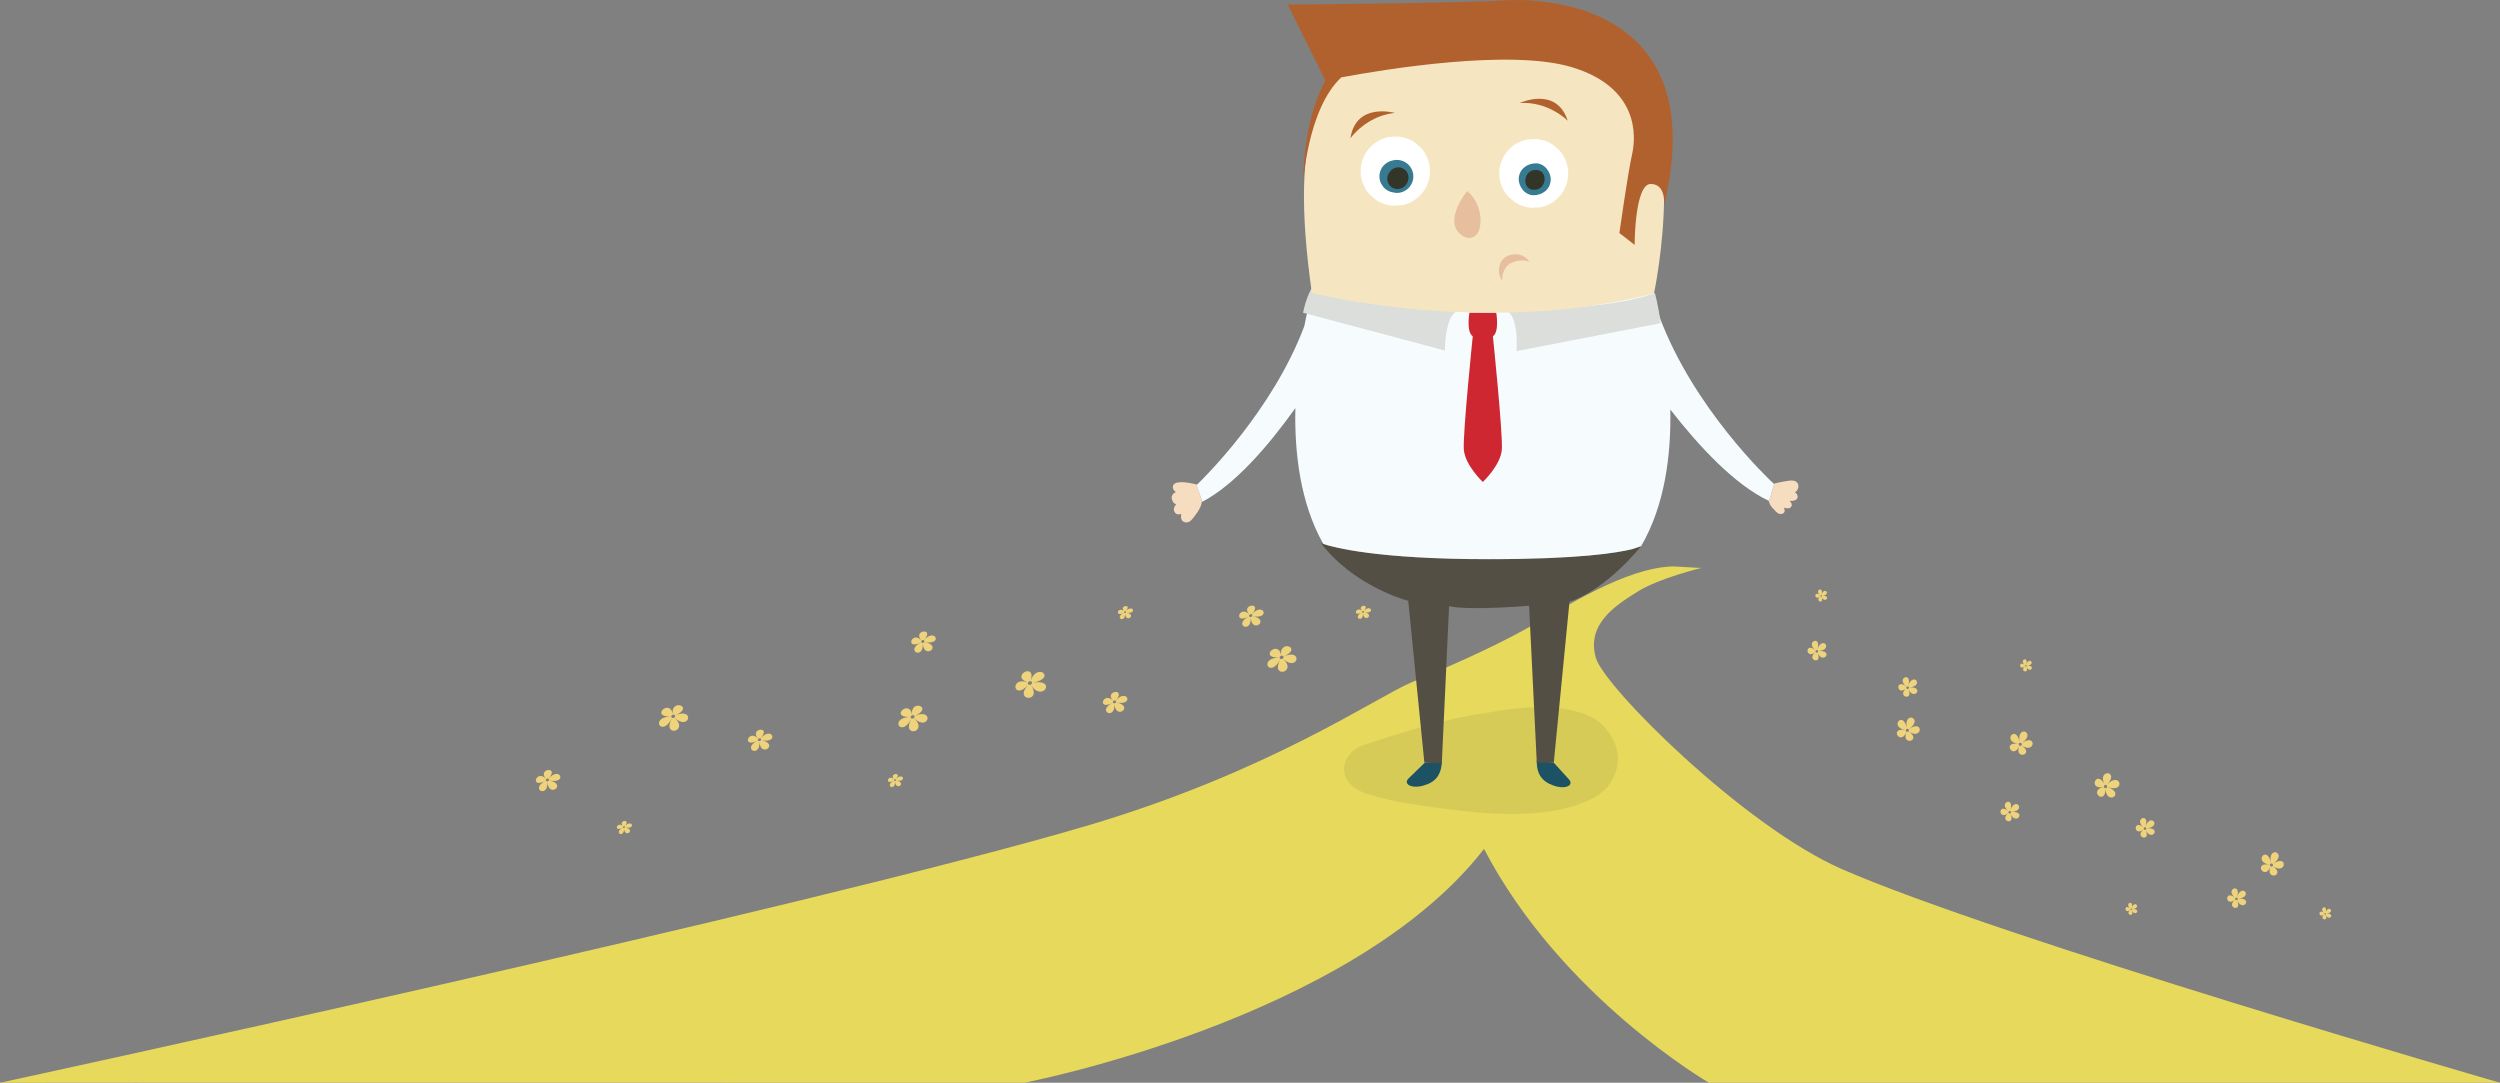 <?xml version="1.0" encoding="utf-8"?>
<!-- Generator: Adobe Illustrator 16.0.0, SVG Export Plug-In . SVG Version: 6.00 Build 0)  -->
<!DOCTYPE svg PUBLIC "-//W3C//DTD SVG 1.1//EN" "http://www.w3.org/Graphics/SVG/1.1/DTD/svg11.dtd">
<svg version="1.1" id="Слой_1" xmlns="http://www.w3.org/2000/svg" xmlns:xlink="http://www.w3.org/1999/xlink" x="0px" y="0px"
	 width="1049.053px" height="454.339px" viewBox="0 0 1049.053 454.339" enable-background="new 0 0 1049.053 454.339"
	 xml:space="preserve">
<rect x="0" y="0" width="1049.053" height="454.339" fill="#808080" stroke="none"/>
<g>
	<path fill="#E6D95B" d="M772.864,364.681c-41.266-18.084-99.691-76.42-103.186-88.563c-4.066-14.139,7.943-21.932,17.705-27.988
		c8.92-5.537,26.521-9.801,26.521-9.801l-11.861-0.656c-19.932,0.572-44.426,16.658-61.971,26.373
		c-14.174,7.852-33.16,16.182-47.83,22.314c-14.672,6.139-59.412,37.453-136.03,60.109C340.563,380.671,0,454.339,0,454.339
		l56.293-0.043l373.533,0.043c0,0,137.293-26.4,192.901-98.109c32.354,62.148,94.365,98.109,94.365,98.109h185.948h146.012
		C1049.052,454.339,838.609,393.493,772.864,364.681"/>
	<g>
		<g>
			<g>
				<g>
					<defs>
						<rect id="SVGID_1_" x="843.31" y="306.952" width="9.633" height="9.777"/>
					</defs>
					<clipPath id="SVGID_2_">
						<use xlink:href="#SVGID_1_"  overflow="visible"/>
					</clipPath>
					<path clip-path="url(#SVGID_2_)" fill="#EED37C" d="M847.496,311.458c-1.445-7.727-7.6-0.49-0.604,0.713
						c-6.996-1.203-2.023,6.893,0.486,0.803c-2.51,6.09,6.725,3.855,0.918-0.217c5.807,4.072,6.543-5.393,0.074-0.936
						C854.839,307.364,846.05,303.731,847.496,311.458 M847.978,311.704c0.352,0.135,0.508,0.529,0.373,0.871
						c-0.145,0.334-0.535,0.496-0.861,0.359c-0.35-0.152-0.514-0.535-0.369-0.875C847.251,311.722,847.644,311.552,847.978,311.704"
						/>
				</g>
			</g>
		</g>
		<g>
			<g>
				<g>
					<defs>
						<rect id="SVGID_3_" x="948.716" y="357.614" width="9.639" height="9.785"/>
					</defs>
					<clipPath id="SVGID_4_">
						<use xlink:href="#SVGID_3_"  overflow="visible"/>
					</clipPath>
					<path clip-path="url(#SVGID_4_)" fill="#EED37C" d="M952.908,362.12c-1.445-7.725-7.609-0.492-0.607,0.715
						c-7.002-1.207-2.023,6.898,0.492,0.809c-2.518,6.092,6.727,3.854,0.92-0.227c5.807,4.08,6.537-5.393,0.064-0.934
						C960.25,358.026,951.462,354.397,952.908,362.12 M953.396,362.374c0.338,0.129,0.5,0.527,0.361,0.863s-0.527,0.502-0.863,0.359
						c-0.342-0.143-0.506-0.531-0.367-0.865C952.667,362.386,953.062,362.222,953.396,362.374"/>
				</g>
			</g>
		</g>
		<g>
			<g>
				<g>
					<defs>
						<rect id="SVGID_5_" x="795.944" y="301.097" width="9.639" height="9.783"/>
					</defs>
					<clipPath id="SVGID_6_">
						<use xlink:href="#SVGID_5_"  overflow="visible"/>
					</clipPath>
					<path clip-path="url(#SVGID_6_)" fill="#EED37C" d="M800.139,305.599c-1.451-7.721-7.609-0.49-0.609,0.717
						c-7-1.207-2.025,6.896,0.488,0.809c-2.514,6.088,6.729,3.859,0.922-0.229c5.807,4.088,6.541-5.391,0.064-0.932
						C807.481,301.505,798.688,297.878,800.139,305.599 M800.622,305.847c0.342,0.141,0.502,0.535,0.363,0.871
						c-0.145,0.336-0.521,0.498-0.859,0.355c-0.344-0.139-0.506-0.531-0.367-0.865C799.889,305.864,800.29,305.7,800.622,305.847"/>
				</g>
			</g>
		</g>
		<g>
			<g>
				<g>
					<defs>
						<rect id="SVGID_7_" x="878.974" y="324.442" width="10.41" height="10.223"/>
					</defs>
					<clipPath id="SVGID_8_">
						<use xlink:href="#SVGID_7_"  overflow="visible"/>
					</clipPath>
					<path clip-path="url(#SVGID_8_)" fill="#EED37C" d="M884.119,329.298c5.705-6.094-4.361-6.814-0.996-0.076
						c-3.365-6.738-7.168,2.617-0.375,0.932c-6.793,1.686,0.922,8.182,0.766,0.643c0.156,7.539,8.732,2.211,0.852-0.527
						C892.246,333.007,889.824,323.204,884.119,329.298 M884.216,329.866c0.096,0.381-0.137,0.764-0.514,0.861
						c-0.377,0.092-0.76-0.137-0.852-0.516c-0.096-0.383,0.129-0.768,0.512-0.855C883.74,329.257,884.13,329.485,884.216,329.866"/>
				</g>
			</g>
		</g>
		<g>
			<g>
				<g>
					<defs>
						<rect id="SVGID_9_" x="839.441" y="336.435" width="7.975" height="8.207"/>
					</defs>
					<clipPath id="SVGID_10_">
						<use xlink:href="#SVGID_9_"  overflow="visible"/>
					</clipPath>
					<path clip-path="url(#SVGID_10_)" fill="#EED37C" d="M843.517,340.126c2.127-6.229-5.336-3.488-0.734,0.273
						c-4.602-3.764-4.316,4.188,0.027,0.781c-4.346,3.406,3.303,5.588,0.752,0.215c2.551,5.373,6.992-1.223,0.439-0.652
						C850.554,340.175,845.644,333.899,843.517,340.126 M843.775,340.505c0.186,0.242,0.145,0.592-0.096,0.785
						c-0.242,0.186-0.592,0.146-0.781-0.096c-0.195-0.242-0.15-0.6,0.09-0.785C843.23,340.224,843.589,340.259,843.775,340.505"/>
				</g>
			</g>
		</g>
		<g>
			<g>
				<g>
					<defs>
						<rect id="SVGID_11_" x="896.191" y="343.263" width="7.98" height="8.199"/>
					</defs>
					<clipPath id="SVGID_12_">
						<use xlink:href="#SVGID_11_"  overflow="visible"/>
					</clipPath>
					<path clip-path="url(#SVGID_12_)" fill="#EED37C" d="M900.267,346.956c2.135-6.229-5.332-3.496-0.729,0.27
						c-4.604-3.766-4.32,4.184,0.014,0.783c-4.334,3.4,3.32,5.584,0.768,0.213c2.553,5.371,6.988-1.223,0.438-0.65
						C907.306,346.999,902.4,340.729,900.267,346.956 M900.527,347.333c0.184,0.24,0.148,0.59-0.098,0.785
						c-0.242,0.182-0.588,0.143-0.779-0.098c-0.195-0.244-0.152-0.602,0.094-0.787C899.982,347.048,900.339,347.087,900.527,347.333
						"/>
				</g>
			</g>
		</g>
		<g>
			<g>
				<g>
					<defs>
						<rect id="SVGID_13_" x="758.473" y="268.897" width="7.979" height="8.203"/>
					</defs>
					<clipPath id="SVGID_14_">
						<use xlink:href="#SVGID_13_"  overflow="visible"/>
					</clipPath>
					<path clip-path="url(#SVGID_14_)" fill="#EED37C" d="M762.553,272.591c2.131-6.225-5.342-3.496-0.738,0.27
						c-4.604-3.766-4.311,4.186,0.025,0.787c-4.336,3.398,3.311,5.578,0.758,0.209c2.553,5.369,6.988-1.221,0.434-0.65
						C769.586,272.636,764.684,266.366,762.553,272.591 M762.803,272.964c0.191,0.246,0.15,0.6-0.094,0.785
						c-0.242,0.188-0.588,0.146-0.777-0.094c-0.193-0.246-0.152-0.596,0.096-0.777C762.262,272.687,762.622,272.729,762.803,272.964
						"/>
				</g>
			</g>
		</g>
		<g>
			<g>
				<g>
					<defs>
						<rect id="SVGID_15_" x="934.572" y="372.788" width="7.977" height="8.199"/>
					</defs>
					<clipPath id="SVGID_16_">
						<use xlink:href="#SVGID_15_"  overflow="visible"/>
					</clipPath>
					<path clip-path="url(#SVGID_16_)" fill="#EED37C" d="M938.648,376.479c2.133-6.223-5.332-3.496-0.736,0.27
						c-4.596-3.766-4.316,4.188,0.025,0.779c-4.342,3.406,3.311,5.588,0.764,0.219c2.547,5.369,6.982-1.225,0.434-0.654
						C945.683,376.522,940.781,370.257,938.648,376.479 M938.904,376.851c0.186,0.244,0.152,0.602-0.102,0.789
						c-0.234,0.184-0.582,0.146-0.77-0.098c-0.195-0.244-0.154-0.594,0.096-0.779C938.365,376.575,938.718,376.614,938.904,376.851"
						/>
				</g>
			</g>
		</g>
		<g>
			<g>
				<g>
					<defs>
						<rect id="SVGID_17_" x="796.586" y="284.153" width="7.979" height="8.203"/>
					</defs>
					<clipPath id="SVGID_18_">
						<use xlink:href="#SVGID_17_"  overflow="visible"/>
					</clipPath>
					<path clip-path="url(#SVGID_18_)" fill="#EED37C" d="M800.668,287.849c2.123-6.225-5.342-3.496-0.736,0.266
						c-4.605-3.762-4.32,4.189,0.02,0.785c-4.34,3.404,3.311,5.588,0.762,0.215c2.549,5.373,6.99-1.223,0.436-0.645
						C807.704,287.892,802.792,281.624,800.668,287.849 M800.924,288.22c0.188,0.25,0.141,0.598-0.1,0.787
						c-0.24,0.191-0.59,0.148-0.777-0.094c-0.189-0.246-0.152-0.6,0.09-0.781C800.379,287.94,800.731,287.979,800.924,288.22"/>
				</g>
			</g>
		</g>
		<g>
			<g>
				<g>
					<defs>
						<rect id="SVGID_19_" x="761.768" y="247.347" width="4.926" height="5.066"/>
					</defs>
					<clipPath id="SVGID_20_">
						<use xlink:href="#SVGID_19_"  overflow="visible"/>
					</clipPath>
					<path clip-path="url(#SVGID_20_)" fill="#EED37C" d="M764.288,249.628c1.313-3.85-3.301-2.156-0.457,0.168
						c-2.844-2.324-2.662,2.584,0.018,0.479c-2.68,2.105,2.043,3.453,0.463,0.129c1.58,3.324,4.318-0.75,0.273-0.398
						C768.629,249.653,765.602,245.778,764.288,249.628 M764.444,249.86c0.109,0.156,0.084,0.361-0.064,0.488
						c-0.148,0.105-0.365,0.084-0.477-0.064c-0.119-0.148-0.09-0.369,0.059-0.484C764.102,249.681,764.325,249.71,764.444,249.86"/>
				</g>
			</g>
		</g>
		<g>
			<g>
				<g>
					<defs>
						<rect id="SVGID_21_" x="891.908" y="378.835" width="4.928" height="5.063"/>
					</defs>
					<clipPath id="SVGID_22_">
						<use xlink:href="#SVGID_21_"  overflow="visible"/>
					</clipPath>
					<path clip-path="url(#SVGID_22_)" fill="#EED37C" d="M894.427,381.116c1.314-3.846-3.297-2.158-0.455,0.16
						c-2.842-2.318-2.664,2.588,0.016,0.488c-2.68,2.1,2.043,3.445,0.471,0.127c1.572,3.318,4.314-0.756,0.268-0.4
						C898.773,381.138,895.74,377.272,894.427,381.116 M894.583,381.343c0.111,0.156,0.094,0.373-0.059,0.486
						c-0.148,0.117-0.369,0.092-0.48-0.057c-0.119-0.154-0.096-0.363,0.059-0.486C894.25,381.175,894.464,381.194,894.583,381.343"
						/>
				</g>
			</g>
		</g>
		<g>
			<g>
				<g>
					<defs>
						<rect id="SVGID_23_" x="973.302" y="380.737" width="4.928" height="5.066"/>
					</defs>
					<clipPath id="SVGID_24_">
						<use xlink:href="#SVGID_23_"  overflow="visible"/>
					</clipPath>
					<path clip-path="url(#SVGID_24_)" fill="#EED37C" d="M975.82,383.021c1.318-3.852-3.297-2.156-0.447,0.162
						c-2.85-2.318-2.672,2.586,0.012,0.484c-2.684,2.102,2.041,3.451,0.469,0.135c1.572,3.316,4.314-0.758,0.27-0.402
						C980.166,383.044,977.138,379.169,975.82,383.021 M975.98,383.251c0.117,0.154,0.09,0.361-0.061,0.49
						c-0.15,0.109-0.361,0.086-0.477-0.064c-0.115-0.148-0.1-0.369,0.063-0.482C975.642,383.073,975.865,383.104,975.98,383.251"/>
				</g>
			</g>
		</g>
		<g>
			<g>
				<g>
					<defs>
						<rect id="SVGID_25_" x="847.691" y="276.683" width="4.928" height="5.066"/>
					</defs>
					<clipPath id="SVGID_26_">
						<use xlink:href="#SVGID_25_"  overflow="visible"/>
					</clipPath>
					<path clip-path="url(#SVGID_26_)" fill="#EED37C" d="M850.21,278.964c1.322-3.846-3.299-2.158-0.459,0.166
						c-2.84-2.324-2.66,2.586,0.018,0.484c-2.678,2.102,2.051,3.447,0.471,0.129c1.58,3.318,4.316-0.754,0.27-0.396
						C854.556,278.989,851.533,275.118,850.21,278.964 M850.373,279.204c0.109,0.148,0.084,0.355-0.064,0.479
						c-0.146,0.111-0.363,0.086-0.477-0.064c-0.117-0.148-0.096-0.363,0.061-0.48C850.033,279.021,850.251,279.05,850.373,279.204"
						/>
				</g>
			</g>
		</g>
	</g>
	<g>
		<g>
			<g>
				<g>
					<defs>
						<rect id="SVGID_27_" x="376.973" y="296.12" width="12.248" height="10.756"/>
					</defs>
					<clipPath id="SVGID_28_">
						<use xlink:href="#SVGID_27_"  overflow="visible"/>
					</clipPath>
					<path clip-path="url(#SVGID_28_)" fill="#EED37C" d="M382.376,301.718c-4.35,8.191-9.36-0.543-0.49-0.865
						c-8.87,0.322-0.131-7.783,0.86-0.803c-0.991-6.98,9.426-3.246,1.03,0.373c8.396-3.619,6.092,6.791-0.232,1.027
						C389.869,307.214,378.026,309.909,382.376,301.718 M383.044,301.519c0.462-0.104,0.788-0.506,0.738-0.896
						c-0.06-0.387-0.473-0.615-0.929-0.51c-0.46,0.109-0.79,0.508-0.731,0.891C382.172,301.399,382.592,301.63,383.044,301.519"/>
				</g>
			</g>
		</g>
		<g>
			<g>
				<g>
					<defs>
						<rect id="SVGID_29_" x="531.807" y="271.155" width="12.25" height="10.752"/>
					</defs>
					<clipPath id="SVGID_30_">
						<use xlink:href="#SVGID_29_"  overflow="visible"/>
					</clipPath>
					<path clip-path="url(#SVGID_30_)" fill="#EED37C" d="M537.208,276.751c-4.344,8.193-9.357-0.547-0.494-0.863
						c-8.863,0.316-0.121-7.781,0.867-0.805c-0.988-6.979,9.424-3.244,1.033,0.371c8.391-3.615,6.092,6.789-0.23,1.025
						C544.706,282.243,532.864,284.944,537.208,276.751 M537.881,276.55c0.459-0.104,0.783-0.504,0.734-0.896
						c-0.064-0.385-0.469-0.617-0.924-0.512c-0.469,0.111-0.795,0.51-0.736,0.896C537.01,276.429,537.424,276.663,537.881,276.55"/>
				</g>
			</g>
		</g>
		<g>
			<g>
				<g>
					<defs>
						<rect id="SVGID_31_" x="276.516" y="295.901" width="12.25" height="10.752"/>
					</defs>
					<clipPath id="SVGID_32_">
						<use xlink:href="#SVGID_31_"  overflow="visible"/>
					</clipPath>
					<path clip-path="url(#SVGID_32_)" fill="#EED37C" d="M281.917,301.499c-4.345,8.189-9.356-0.545-0.493-0.867
						c-8.864,0.322-0.125-7.781,0.861-0.803c-0.985-6.98,9.432-3.244,1.04,0.371c8.392-3.615,6.086,6.789-0.235,1.023
						C289.411,306.989,277.572,309.69,281.917,301.499 M282.588,301.298c0.464-0.102,0.784-0.502,0.733-0.898
						c-0.06-0.385-0.465-0.617-0.926-0.504c-0.461,0.104-0.79,0.502-0.729,0.887C281.719,301.171,282.13,301.409,282.588,301.298"/>
				</g>
			</g>
		</g>
		<g>
			<g>
				<g>
					<defs>
						<rect id="SVGID_33_" x="426.088" y="281.653" width="12.869" height="11.184"/>
					</defs>
					<clipPath id="SVGID_34_">
						<use xlink:href="#SVGID_33_"  overflow="visible"/>
					</clipPath>
					<path clip-path="url(#SVGID_34_)" fill="#EED37C" d="M432.649,287.509c4.837,7.436-7.567,6.789-1.225-0.064
						c-6.343,6.854-7.791-3.855-0.145-1.059c-7.646-2.797,3.87-8.762,1.143-0.594c2.728-8.168,11.295-1.162,0.845,0.689
						C443.718,284.632,437.486,294.944,432.649,287.509 M432.963,286.901c0.238-0.402,0.087-0.85-0.342-1.008
						c-0.419-0.152-0.958,0.037-1.204,0.443c-0.241,0.396-0.092,0.846,0.335,1.004C432.176,287.491,432.726,287.302,432.963,286.901
						"/>
				</g>
			</g>
		</g>
		<g>
			<g>
				<g>
					<defs>
						<rect id="SVGID_35_" x="382.375" y="264.989" width="10.297" height="8.906"/>
					</defs>
					<clipPath id="SVGID_36_">
						<use xlink:href="#SVGID_35_"  overflow="visible"/>
					</clipPath>
					<path clip-path="url(#SVGID_36_)" fill="#EED37C" d="M387.216,269.987c0.48,7.072-7.626,3.045-0.801-0.393
						c-6.826,3.438-3.804-5.164,0.294-0.854c-4.098-4.313,5.879-5.604,0.99-0.123c4.889-5.48,8.037,2.314,0.31,0.77
						C395.737,270.935,387.697,277.06,387.216,269.987 M387.654,269.616c0.306-0.24,0.375-0.625,0.144-0.867
						c-0.224-0.234-0.667-0.242-0.97-0.006c-0.313,0.236-0.383,0.631-0.154,0.863C386.901,269.843,387.343,269.851,387.654,269.616"
						/>
				</g>
			</g>
		</g>
		<g>
			<g>
				<g>
					<defs>
						<rect id="SVGID_37_" x="462.791" y="290.351" width="10.299" height="8.904"/>
					</defs>
					<clipPath id="SVGID_38_">
						<use xlink:href="#SVGID_37_"  overflow="visible"/>
					</clipPath>
					<path clip-path="url(#SVGID_38_)" fill="#EED37C" d="M467.633,295.349c0.48,7.072-7.626,3.043-0.799-0.398
						c-6.827,3.441-3.808-5.162,0.292-0.846c-4.101-4.316,5.882-5.602,0.991-0.123c4.891-5.479,8.036,2.314,0.307,0.768
						C476.153,296.294,468.113,302.421,467.633,295.349 M468.07,294.978c0.309-0.238,0.38-0.625,0.144-0.869
						c-0.225-0.236-0.661-0.244-0.969-0.004c-0.315,0.234-0.382,0.623-0.155,0.863C467.317,295.204,467.762,295.214,468.07,294.978"
						/>
				</g>
			</g>
		</g>
		<g>
			<g>
				<g>
					<defs>
						<rect id="SVGID_39_" x="224.852" y="323.103" width="10.297" height="8.904"/>
					</defs>
					<clipPath id="SVGID_40_">
						<use xlink:href="#SVGID_39_"  overflow="visible"/>
					</clipPath>
					<path clip-path="url(#SVGID_40_)" fill="#EED37C" d="M229.693,328.101c0.479,7.07-7.627,3.045-0.798-0.396
						c-6.829,3.439-3.808-5.164,0.291-0.852c-4.099-4.313,5.88-5.6,0.993-0.119c4.887-5.479,8.035,2.314,0.305,0.764
						C238.214,329.048,230.172,335.171,229.693,328.101 M230.131,327.729c0.306-0.238,0.376-0.625,0.143-0.871
						c-0.227-0.236-0.661-0.24-0.968,0c-0.317,0.232-0.387,0.623-0.155,0.859C229.379,327.958,229.82,327.964,230.131,327.729"/>
				</g>
			</g>
		</g>
		<g>
			<g>
				<g>
					<defs>
						<rect id="SVGID_41_" x="519.967" y="254.128" width="10.297" height="8.902"/>
					</defs>
					<clipPath id="SVGID_42_">
						<use xlink:href="#SVGID_41_"  overflow="visible"/>
					</clipPath>
					<path clip-path="url(#SVGID_42_)" fill="#EED37C" d="M524.807,259.124c0.48,7.068-7.626,3.045-0.801-0.395
						c-6.827,3.439-3.803-5.164,0.295-0.85c-4.098-4.314,5.881-5.602,0.992-0.123c4.891-5.479,8.037,2.313,0.307,0.766
						C533.331,260.071,525.288,266.194,524.807,259.124 M525.241,258.755c0.309-0.236,0.377-0.621,0.148-0.869
						c-0.229-0.234-0.666-0.242-0.973,0c-0.311,0.229-0.385,0.623-0.148,0.861C524.493,258.985,524.938,258.989,525.241,258.755"/>
				</g>
			</g>
		</g>
		<g>
			<g>
				<g>
					<defs>
						<rect id="SVGID_43_" x="313.821" y="306.196" width="10.295" height="8.904"/>
					</defs>
					<clipPath id="SVGID_44_">
						<use xlink:href="#SVGID_43_"  overflow="visible"/>
					</clipPath>
					<path clip-path="url(#SVGID_44_)" fill="#EED37C" d="M318.661,311.194c0.479,7.07-7.623,3.043-0.799-0.395
						c-6.823,3.438-3.808-5.162,0.295-0.855c-4.103-4.309,5.88-5.6,0.985-0.119c4.895-5.479,8.037,2.314,0.31,0.768
						C327.18,312.14,319.139,318.265,318.661,311.194 M319.097,310.823c0.31-0.244,0.377-0.631,0.146-0.867
						c-0.224-0.238-0.661-0.248-0.968-0.01c-0.318,0.24-0.385,0.629-0.152,0.867C318.343,311.048,318.786,311.058,319.097,310.823"
						/>
				</g>
			</g>
		</g>
		<g>
			<g>
				<g>
					<defs>
						<rect id="SVGID_45_" x="258.831" y="344.505" width="6.36" height="5.498"/>
					</defs>
					<clipPath id="SVGID_46_">
						<use xlink:href="#SVGID_45_"  overflow="visible"/>
					</clipPath>
					<path clip-path="url(#SVGID_46_)" fill="#EED37C" d="M261.824,347.591c0.297,4.365-4.711,1.879-0.5-0.244
						c-4.211,2.123-2.347-3.189,0.183-0.523c-2.53-2.666,3.632-3.461,0.611-0.076c3.021-3.385,4.966,1.434,0.194,0.475
						C267.083,348.179,262.121,351.956,261.824,347.591 M262.09,347.362c0.189-0.152,0.232-0.387,0.094-0.537
						c-0.147-0.146-0.413-0.15-0.603,0c-0.192,0.146-0.234,0.383-0.092,0.529C261.626,347.501,261.895,347.503,262.09,347.362"/>
				</g>
			</g>
		</g>
		<g>
			<g>
				<g>
					<defs>
						<rect id="SVGID_47_" x="469.078" y="254.304" width="6.359" height="5.498"/>
					</defs>
					<clipPath id="SVGID_48_">
						<use xlink:href="#SVGID_47_"  overflow="visible"/>
					</clipPath>
					<path clip-path="url(#SVGID_48_)" fill="#EED37C" d="M472.068,257.388c0.301,4.369-4.709,1.883-0.493-0.242
						c-4.216,2.125-2.353-3.188,0.184-0.525c-2.536-2.662,3.63-3.461,0.609-0.072c3.021-3.389,4.961,1.43,0.188,0.471
						C477.33,257.976,472.369,261.757,472.068,257.388 M472.341,257.159c0.187-0.15,0.233-0.387,0.087-0.537
						c-0.143-0.143-0.409-0.146-0.596,0.002c-0.195,0.143-0.241,0.381-0.093,0.525C471.874,257.302,472.149,257.304,472.341,257.159
						"/>
				</g>
			</g>
		</g>
		<g>
			<g>
				<g>
					<defs>
						<rect id="SVGID_49_" x="568.952" y="254.19" width="6.357" height="5.498"/>
					</defs>
					<clipPath id="SVGID_50_">
						<use xlink:href="#SVGID_49_"  overflow="visible"/>
					</clipPath>
					<path clip-path="url(#SVGID_50_)" fill="#EED37C" d="M571.942,257.276c0.299,4.367-4.715,1.881-0.498-0.246
						c-4.217,2.127-2.346-3.188,0.184-0.521c-2.527-2.664,3.635-3.461,0.611-0.072c3.021-3.389,4.965,1.43,0.188,0.473
						C577.204,257.864,572.241,261.644,571.942,257.276 M572.215,257.048c0.184-0.146,0.229-0.385,0.088-0.537
						c-0.141-0.146-0.414-0.146-0.598,0c-0.197,0.146-0.24,0.381-0.092,0.531C571.743,257.192,572.022,257.194,572.215,257.048"/>
				</g>
			</g>
		</g>
		<g>
			<g>
				<g>
					<defs>
						<rect id="SVGID_51_" x="372.568" y="324.774" width="6.36" height="5.498"/>
					</defs>
					<clipPath id="SVGID_52_">
						<use xlink:href="#SVGID_51_"  overflow="visible"/>
					</clipPath>
					<path clip-path="url(#SVGID_52_)" fill="#EED37C" d="M375.563,327.86c0.294,4.367-4.717,1.881-0.5-0.244
						c-4.217,2.125-2.348-3.188,0.184-0.523c-2.531-2.664,3.63-3.459,0.611-0.072c3.02-3.387,4.966,1.43,0.188,0.471
						C380.823,328.448,375.856,332.228,375.563,327.86 M375.833,327.628c0.183-0.146,0.229-0.385,0.088-0.535
						c-0.145-0.145-0.416-0.148-0.597,0c-0.198,0.146-0.245,0.383-0.096,0.533C375.363,327.776,375.636,327.778,375.833,327.628"/>
				</g>
			</g>
		</g>
	</g>
</g>
<path opacity="0.1" fill="#534F44" d="M673.044,304.86c-5.182-5.9-16.457-8.033-25.102-8.143
	c-8.574-0.109-17.029,1.031-25.296,2.668c-4.477,0.426-8.891,1.414-13.196,2.396c-12.823,2.928-25.103,6.867-37.373,10.912
	c-4.612,1.52-7.696,5.385-8.069,9.14c-0.518,5.217,3.666,9.383,9.697,11.322c11.276,3.627,24.249,5.154,36.203,6.68
	c14.415,1.84,31.345,2.881,45.519-0.357c7.742-1.77,16.268-4.791,20.098-10.672C680.916,320.531,679.744,312.489,673.044,304.86"/>
<g>
	<path fill="#1D5164" d="M651.998,320.032c0,0,4.17,4.59,6.365,7.002c2.193,2.414-1.319,4.391-6.365,2.635
		c-5.051-1.758-7.173-4.814-7.173-10.529L651.998,320.032z"/>
	<path fill="#1D5164" d="M597.859,320.038c0,0-4.446,4.32-6.785,6.592c-2.342,2.271,1.041,4.465,6.188,3.023
		c5.147-1.438,7.456-4.359,7.811-10.063L597.859,320.038z"/>
	<path fill="#534F44" d="M624.56,234.636c-46.788,0-65.003-4.961-69.274-6.389c0.175,0.311,0.343,0.621,0.521,0.93
		c-0.179-0.309-0.347-0.619-0.521-0.93c-0.717-0.238-1.043-0.379-1.043-0.379c14.097,18.432,36.683,24.271,36.683,24.271
		l6.769,67.869l7.317,0.338l3.049-65.986c8.56,1.977,33.571-0.186,33.571-0.186l3.237,65.852l7.127,0.006l6.584-67.508
		c15.802-5.27,30.064-23.35,30.064-23.35s-0.869,0.502-3.601,1.201C678.767,231.983,662.644,234.636,624.56,234.636"/>
	<path fill="#F7DDBF" d="M502.33,203.345c-0.728-0.238-1.53-0.355-2.08-0.469c-1.759-0.369-3.555-0.631-5.354-0.51
		c-1.276,0.084-2.953,0.65-2.733,2.254c0.124,0.92,0.649,1.482,1.319,1.896c-1.136,0.379-1.903,1.314-1.813,2.563
		c0.033,0.469,0.216,0.934,0.493,1.344c0.144,0.396,0.451,0.746,0.902,0.941c0.072,0.029,0.145,0.059,0.219,0.088
		c0.079,0.043,0.154,0.086,0.237,0.121c-0.488,0.596-0.836,1.27-0.923,1.873c-0.149,1.043,0.618,2.314,1.755,2.393
		c0.481,0.031,0.922-0.063,1.341-0.238c-0.404,1.66,0.049,3.477,1.959,3.621c1.659,0.125,2.76-1.482,3.625-2.639
		c1.239-1.656,2.513-3.4,2.949-5.459c0.029-0.135,0.019-0.26-0.009-0.383c0.083-0.123,0.165-0.248,0.251-0.371l-2.369-6.805
		C502.098,203.566,502.194,203.476,502.33,203.345"/>
	<path fill="#F7DDBF" d="M753.177,206.609c1.112-0.67,1.758-2.021,1.34-3.396c-0.398-1.314-1.984-1.689-3.19-1.58
		c-1.207,0.111-5.15,0.773-6.998,1.373c0.085,0.078,0.139,0.127,0.139,0.127l-2.115,7.092c-0.057-0.025-0.114-0.057-0.171-0.084
		c0.264,1.074,0.774,2.17,1.479,2.867c0.545,0.539,1.021,1.107,1.551,1.658c0.463,0.479,0.953,0.859,1.617,0.986
		c0.969,0.182,2.18-0.344,2.062-1.508c-0.047-0.418-0.17-0.779-0.346-1.154c0.128,0.049,0.251,0.09,0.373,0.125
		c0.596,0.178,1.344,0.311,1.942,0.096c0.896-0.324,1.265-1.248,0.828-2.105c-0.189-0.367-0.456-0.664-0.762-0.928
		c0.28,0.016,0.555,0.012,0.8,0.002c0.727-0.031,1.618-0.123,2.155-0.676c0.699-0.719,0.526-1.732-0.093-2.439
		C753.617,206.871,753.405,206.724,753.177,206.609"/>
	<path fill="#F6FCFE" d="M744.466,203.134c0,0-0.054-0.051-0.139-0.129c-2.251-2.086-33.658-31.664-47.989-70.129
		c-1.308-6.211-2.382-9.928-2.382-9.928l-71.73,4.758l-71.729-4.758c0,0-1.541,5.328-3.174,13.893
		c-13.353,35.559-42.27,63.885-44.994,66.504c-0.136,0.131-0.231,0.221-0.231,0.221l2.369,6.807l0.063,0.18
		c13.721-7.215,27.676-23.395,39.043-39.33c-0.428,18.77,2.034,39.844,11.713,57.027c4.271,1.428,22.486,6.389,69.274,6.389
		c38.084,0,54.207-2.652,60.484-4.26l3.601-1.201c10.015-17.166,12.622-38.394,12.254-57.351
		c12.15,15.625,27.035,31.555,41.28,38.314c0.057,0.027,0.114,0.059,0.171,0.084L744.466,203.134z"/>
	<path fill="#DBDEDB" d="M550.693,120.496c0,0-2.484,3.637-3.904,10.735l59.539,15.884c0,0-0.267-14.109,5.324-16.771
		C611.652,130.343,568.794,129.013,550.693,120.496"/>
	<path fill="#DBDEDB" d="M694.437,122.949c0,0,1.482,5.484,2.407,12.666l-60.496,11.719c0,0,1.243-14.055-4.148-17.098
		C632.2,130.235,675.79,130.192,694.437,122.949"/>
	<path fill="#CF2732" d="M618.002,141.115c-2.818-1.875-1.407-9.902-1.407-9.902h5.631h5.633c0,0,1.408,8.027-1.406,9.902
		c0,0,4.223,40.932,3.752,47.504c-0.468,6.568-7.979,13.623-7.979,13.623s-7.51-7.063-7.978-13.631
		C613.778,182.039,618.002,141.115,618.002,141.115"/>
	<path fill="#F5E6C1" d="M694.044,123.164c0,0,16.989-79.125-16.88-97.494c-37.333-20.248-82.051-14.485-101.876-3.512
		c-19.826,10.973-35.125,28.408-24.791,100.791C550.498,122.949,623.091,141.439,694.044,123.164"/>
	<path fill="#B1612D" d="M630.907,0.175c-14.552,1.064-90.508,1.773-90.508,1.773l15.747,31.821c0,0,0.009-0.002,0.01-0.002
		c-4.536,8.308-8.876,21.821-9.367,43.426c0,0,1.753-31.3,16.034-44.728c18.553-3.451,71.087-12.063,96.833-4.252
		c27.928,8.473,26.975,28.748,25.198,36.558c-1.774,7.808-5.323,33.009-5.323,33.009l6.389,4.969c0,0,0-25.556,6.745-25.556
		c6.744,0,5.563,9.235,5.563,9.235C719.055,0.188,645.458-0.89,630.907,0.175"/>
	<path fill="#E8BF9E" d="M634.401,110.228c-2.885,1.238-4.188,4.514-4.004,7.568c-0.258-0.332-0.491-0.688-0.699-1.084
		c-1.653-3.162-0.53-7.879,2.946-9.371c3.337-1.432,7.188-0.652,9.129,2.535C639.518,108.958,636.853,109.175,634.401,110.228"/>
	<path fill="#FFFFFF" d="M596.422,62.175c-0.947-0.828-1.896-1.655-2.843-2.482c-2.122-1.398-4.45-2.201-6.983-2.404l-3.769,0.205
		c-2.623,0.508-4.942,1.639-6.956,3.393c-2.832,2.494-4.602,6.066-4.888,9.828c-0.296,3.884,1.022,7.801,3.599,10.725
		c0.947,0.827,1.896,1.654,2.843,2.482c2.123,1.398,4.45,2.199,6.984,2.404l3.768-0.207c2.623-0.507,4.942-1.638,6.957-3.392
		c2.832-2.495,4.601-6.065,4.887-9.827C600.318,69.015,598.999,65.099,596.422,62.175"/>
	<path fill="#367B92" d="M591.337,69.444c-0.811-0.911-1.791-1.567-2.943-1.968c-1.153-0.393-2.33-0.48-3.529-0.262
		c-0.159,0.043-0.318,0.084-0.479,0.127c-1.225,0.238-2.308,0.766-3.25,1.586c-1.323,1.164-2.148,2.834-2.283,4.591
		c-0.088,1.224,0.136,2.388,0.671,3.493c0.338,0.506,0.674,1.013,1.011,1.52c0.796,0.893,1.759,1.536,2.889,1.93
		c0.153,0.041,0.306,0.082,0.46,0.121l1.735,0.36c1.246,0.089,2.433-0.138,3.559-0.683c2.197-1.071,3.688-3.273,3.874-5.709
		C593.193,72.701,592.564,70.835,591.337,69.444"/>
	<path fill="#323527" d="M590.968,73.729c-0.121-0.364-0.242-0.729-0.362-1.093c-0.343-0.697-0.835-1.26-1.478-1.692
		c-0.734-0.373-1.207-0.688-2.06-0.709c-0.773-0.056-1.509,0.086-2.206,0.423c-0.32,0.213-0.641,0.426-0.959,0.639
		c-0.295,0.264-0.545,0.557-0.754,0.877c-1.358,1.603-1.37,4.07,0.049,5.681c0.744,0.845,1.809,1.373,2.931,1.458
		c0.78,0.057,1.523-0.086,2.229-0.428c0.702-0.346,1.272-0.844,1.71-1.492c0.344-0.422,0.594-0.954,0.737-1.475
		C591.049,75.203,591.104,74.473,590.968,73.729"/>
	<path fill="#FFFFFF" d="M654.45,63.187c-0.942-0.822-1.886-1.645-2.826-2.467c-2.111-1.391-4.424-2.188-6.941-2.391
		c-1.249,0.068-2.497,0.137-3.745,0.205c-2.605,0.504-4.91,1.629-6.914,3.371c-2.813,2.48-4.571,6.03-4.855,9.768
		c-0.295,3.861,1.016,7.752,3.575,10.658c0.941,0.824,1.885,1.646,2.826,2.467c2.109,1.392,4.423,2.188,6.94,2.392
		c1.248-0.069,2.496-0.138,3.745-0.205c2.607-0.505,4.911-1.629,6.914-3.372c2.813-2.479,4.571-6.029,4.857-9.766
		C658.32,69.985,657.009,66.093,654.45,63.187"/>
	<path fill="#367B92" d="M644.507,68.539c-3.658,0-6.902,2.342-7.197,6.188c-0.26,3.438,2.533,7.196,6.189,7.196
		c3.657,0,6.902-2.342,7.194-6.188C650.957,72.296,648.164,68.539,644.507,68.539"/>
	<path fill="#323527" d="M644.42,71.302c-5.374,0-6.025,8.348-0.628,8.348C649.167,79.649,649.817,71.302,644.42,71.302"/>
	<path fill="#E8BF9E" d="M615.679,80.151c0,0-9.937,11.962-2.981,18.035c3.076,2.687,6.104,1.915,7.516-0.64
		C621.994,94.33,622.145,85.687,615.679,80.151"/>
	<path fill="#B1612D" d="M585.297,47.38c0,0-16.326-4.614-18.633,10.647C566.665,58.028,573.23,48.623,585.297,47.38"/>
	<path fill="#B1612D" d="M637.723,43.22c0,0,15.347-7.233,20.13,7.441C657.853,50.662,649.83,42.462,637.723,43.22"/>
</g>
</svg>
